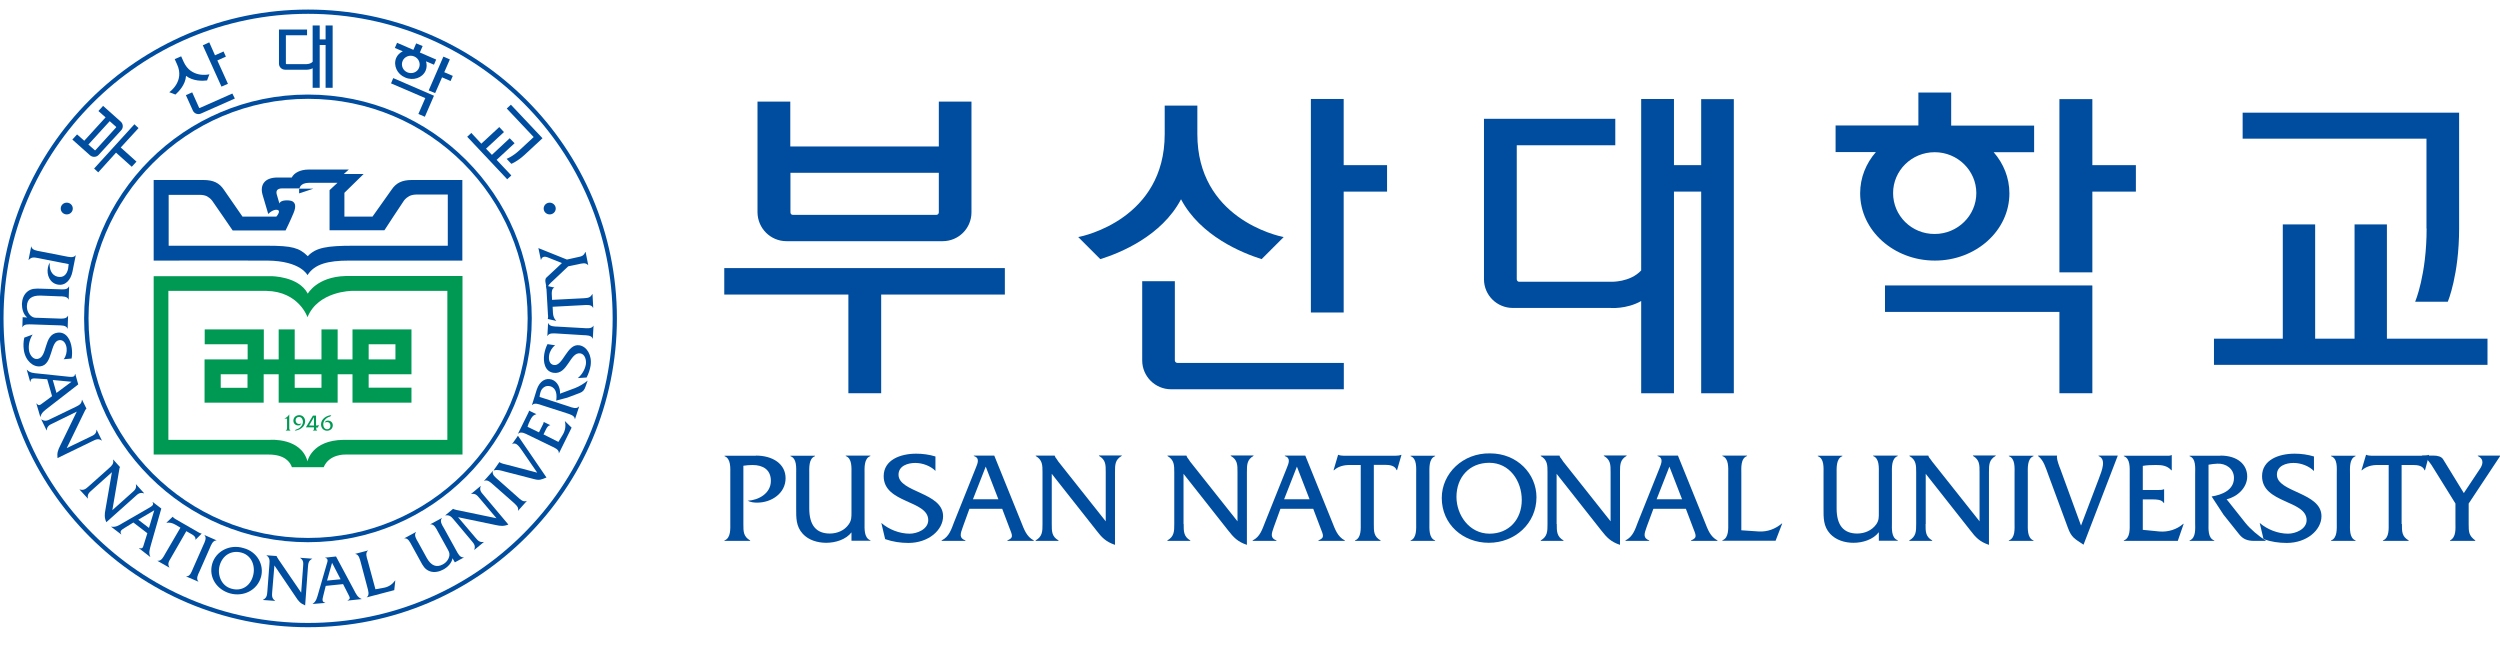 <?xml version="1.0" encoding="utf-8"?>
<!-- Generator: Adobe Illustrator 25.1.0, SVG Export Plug-In . SVG Version: 6.00 Build 0)  -->
<svg version="1.1" id="레이어_1" xmlns="http://www.w3.org/2000/svg" xmlns:xlink="http://www.w3.org/1999/xlink" x="0px"
	 y="0px" viewBox="0 0 170 44" style="enable-background:new 0 0 170 44;" xml:space="preserve">
<style type="text/css">
	.st0{fill:#004DA0;}
	.st1{fill:#009953;}
</style>
<g>
	<g>
		<g>
			<g>
				<g>
					<path class="st0" d="M4.93,18.46c-0.12,0.6-0.5,0.99-1.01,0.89c-0.53-0.1-0.77-0.66-0.66-1.17c0.02-0.12,0.06-0.22,0.13-0.32
						c-0.06,0.4,0.1,0.87,0.54,0.96c0.4,0.08,0.62-0.17,0.7-0.54c0.02-0.11,0.03-0.22,0.04-0.32l-2.08-0.41
						c-0.26-0.05-0.44-0.09-0.63,0.12l-0.02,0l0.18-0.91l0.01,0c0.04,0.25,0.38,0.29,0.59,0.33l1.74,0.34
						c0.21,0.04,0.54,0.13,0.68-0.07l0.01,0L4.93,18.46z"/>
					<path class="st0" d="M1.85,21.59c-0.27-0.21-0.36-0.6-0.36-0.92c0.01-0.31,0.12-0.63,0.36-0.83c0.28-0.24,0.6-0.22,0.93-0.21
						l1.25,0.04c0.21,0.01,0.56,0.05,0.65-0.18H4.7l-0.03,0.88H4.66c-0.08-0.23-0.43-0.22-0.64-0.22L2.77,20.1
						c-0.62-0.02-0.92,0.23-0.94,0.71c-0.01,0.26,0.09,0.53,0.3,0.69c0.14,0.11,0.26,0.11,0.43,0.11l1.41,0.05
						c0.21,0.01,0.55,0.04,0.65-0.19l0.01,0l-0.03,0.88l-0.01,0c-0.08-0.24-0.42-0.22-0.64-0.23l-1.77-0.06
						c-0.21,0-0.55-0.05-0.65,0.19H1.52l0.02-0.68L1.85,21.59z"/>
					<path class="st0" d="M4.33,24.43c0.16-0.2,0.23-0.5,0.2-0.76c-0.03-0.26-0.18-0.58-0.5-0.54c-0.64,0.08-0.42,1.67-1.28,1.78
						c-0.5,0.07-1.03-0.39-1.13-1.11c-0.04-0.28-0.03-0.57,0.03-0.84l0.57-0.21c-0.2,0.3-0.3,0.7-0.25,1.06
						c0.03,0.26,0.24,0.64,0.57,0.6c0.73-0.1,0.39-1.67,1.38-1.79c0.59-0.07,0.89,0.49,0.96,1.06c0.03,0.23,0.03,0.47-0.01,0.7
						L4.33,24.43z"/>
					<path class="st0" d="M3.84,26.72l-0.25-0.88l1.27,0.12L3.84,26.72z M3.54,26.94l-0.57,0.42c-0.28,0.21-0.32,0.26-0.49,0.07
						l-0.01,0l0.27,0.92l0.01,0c0.06-0.29,0.29-0.44,0.52-0.62l2.05-1.59l-0.2-0.71l-0.02,0c-0.01,0.23-0.22,0.2-0.4,0.19l-2.1-0.22
						c-0.29-0.03-0.56-0.03-0.77-0.26l-0.01,0l0.23,0.82l0.02,0c0.02-0.24,0.16-0.24,0.44-0.22l0.7,0.05L3.54,26.94z"/>
					<path class="st0" d="M3.61,28.78c-0.24,0.11-0.41,0.19-0.43,0.48l-0.01,0.01l-0.36-0.74l0.01-0.01
						c0.24,0.16,0.41,0.08,0.64-0.04l1.68-0.81c0.24-0.12,0.41-0.2,0.43-0.48l0.01-0.01l0.3,0.61l-0.01,0
						c-0.04,0.04-0.06,0.07-0.08,0.11l-0.05,0.1l-1.2,2.47l1.6-0.77c0.24-0.11,0.41-0.19,0.42-0.47l0.01-0.01l0.36,0.74l-0.01,0
						c-0.23-0.16-0.4-0.08-0.64,0.04l-2.37,1.15c-0.04-0.35,0.03-0.54,0.18-0.84l1.13-2.32L3.61,28.78z"/>
					<path class="st0" d="M6.26,33.32c-0.2,0.17-0.34,0.3-0.28,0.58L5.97,33.9l-0.56-0.61l0.01-0.01c0.27,0.09,0.42-0.04,0.61-0.21
						l1.39-1.24c0.19-0.17,0.33-0.3,0.27-0.57l0.01-0.01l0.46,0.51l0,0c-0.03,0.05-0.04,0.08-0.04,0.13L8.1,31.99l-0.46,2.7
						l1.32-1.18c0.2-0.17,0.34-0.3,0.28-0.57l0.01-0.01l0.55,0.61l-0.01,0.01c-0.27-0.09-0.41,0.03-0.6,0.21l-1.96,1.75
						c-0.14-0.32-0.12-0.53-0.06-0.86l0.44-2.54L6.26,33.32z"/>
					<path class="st0" d="M10.13,35.9L9.4,35.34l1.09-0.64L10.13,35.9z M10.02,36.26l-0.21,0.67c-0.1,0.33-0.1,0.4-0.35,0.34
						l-0.01,0.01l0.76,0.59l0.01-0.01c-0.13-0.27-0.03-0.53,0.04-0.8l0.71-2.48l-0.59-0.45l-0.01,0.01
						c0.13,0.19-0.06,0.29-0.21,0.38l-1.82,1.05c-0.25,0.15-0.47,0.3-0.77,0.24l-0.01,0.01l0.68,0.52l0.01-0.01
						c-0.12-0.2-0.01-0.29,0.22-0.43l0.6-0.37L10.02,36.26z"/>
					<path class="st0" d="M11.61,37.96c-0.14,0.23-0.23,0.39-0.09,0.63l0,0.01l-0.81-0.46l0.01-0.01c0.25,0.04,0.4-0.27,0.5-0.45
						l1.05-1.8l-0.36-0.21c-0.18-0.1-0.38-0.16-0.58-0.12l-0.01-0.01l0.42-0.4l0.01,0.01c0.04,0.05,0.09,0.08,0.14,0.12l0.1,0.06
						l1.51,0.87c0.07,0.04,0.13,0.07,0.2,0.08l0.01,0.01l-0.41,0.41l-0.01-0.01c0.03-0.17-0.12-0.29-0.25-0.36l-0.37-0.21
						L11.61,37.96z"/>
					<path class="st0" d="M13.83,37.06c0.09-0.2,0.25-0.49,0.07-0.67l0-0.01l0.82,0.36l0,0.01c-0.25-0.01-0.37,0.32-0.45,0.51
						l-0.71,1.61c-0.09,0.19-0.25,0.49-0.07,0.67l-0.01,0.01l-0.82-0.35l0.01-0.01c0.25,0.02,0.36-0.31,0.44-0.5L13.83,37.06z"/>
					<path class="st0" d="M16.43,37.58c0.71,0.2,0.96,0.95,0.77,1.6c-0.19,0.67-0.77,1.05-1.46,0.85c-0.71-0.19-0.98-0.97-0.8-1.59
						C15.14,37.76,15.73,37.39,16.43,37.58z M16.56,37.27c-0.94-0.29-1.89,0.22-2.13,1.07c-0.26,0.92,0.32,1.76,1.21,2.01
						c0.9,0.25,1.85-0.2,2.11-1.12C17.97,38.43,17.51,37.52,16.56,37.27z"/>
					<path class="st0" d="M18.51,40.24c-0.02,0.26-0.04,0.45,0.2,0.61l0,0.01l-0.83-0.06v-0.01c0.26-0.13,0.28-0.31,0.3-0.57
						l0.14-1.85c0.02-0.26,0.03-0.45-0.2-0.6v-0.01l0.69,0.05l0,0c0.01,0.06,0.03,0.08,0.06,0.12l0.06,0.1l1.55,2.27l0.13-1.76
						c0.02-0.26,0.04-0.44-0.2-0.6l0-0.01l0.82,0.06l0,0.01c-0.25,0.12-0.27,0.31-0.29,0.57l-0.19,2.6
						c-0.33-0.14-0.46-0.3-0.64-0.58l-1.45-2.14L18.51,40.24z"/>
					<path class="st0" d="M23.16,39.39l-0.92,0.09l0.34-1.21L23.16,39.39z M23.33,39.72l0.32,0.63c0.16,0.31,0.2,0.36-0.02,0.48
						l0,0.01l0.96-0.1l0-0.01c-0.28-0.11-0.39-0.36-0.52-0.61l-1.22-2.28l-0.74,0.08v0.01c0.23,0.05,0.17,0.25,0.11,0.42l-0.58,2.01
						c-0.08,0.27-0.13,0.54-0.38,0.7l0,0.01L22.12,41l0-0.01c-0.23-0.06-0.21-0.2-0.14-0.47l0.17-0.68L23.33,39.72z"/>
					<path class="st0" d="M26.14,39.96c0.32-0.07,0.55-0.24,0.73-0.49l0.01,0l-0.07,0.66l-1.87,0.49l0-0.01
						c0.21-0.14,0.09-0.47,0.04-0.67l-0.45-1.7c-0.06-0.21-0.12-0.54-0.37-0.57l0-0.01l0.87-0.23l0,0.01
						c-0.21,0.15-0.09,0.47-0.03,0.67l0.53,1.96L26.14,39.96z"/>
					<path class="st0" d="M30.77,37.96c-0.05,0.33-0.34,0.62-0.63,0.77c-0.27,0.15-0.61,0.22-0.9,0.12
						c-0.35-0.12-0.49-0.39-0.65-0.69l-0.6-1.09c-0.1-0.18-0.24-0.5-0.49-0.46l0-0.01l0.78-0.42l0.01,0.01
						c-0.16,0.19,0.02,0.48,0.13,0.66l0.6,1.09c0.3,0.54,0.67,0.67,1.09,0.44c0.23-0.12,0.41-0.34,0.45-0.61
						c0.02-0.17-0.04-0.27-0.12-0.42l-0.68-1.23c-0.1-0.18-0.24-0.5-0.49-0.46l-0.01-0.01l0.78-0.42l0.01,0.01
						c-0.17,0.19,0.02,0.48,0.13,0.66l0.85,1.54c0.1,0.18,0.24,0.49,0.5,0.46l0.01,0.01l-0.61,0.33L30.77,37.96z"/>
					<path class="st0" d="M32.32,36.55c0.17,0.2,0.29,0.35,0.57,0.3l0.01,0.01l-0.64,0.53l-0.01-0.01c0.1-0.27-0.02-0.41-0.19-0.61
						l-1.2-1.43c-0.17-0.2-0.29-0.34-0.57-0.29l-0.01-0.01l0.53-0.44l0,0c0.05,0.03,0.08,0.04,0.13,0.05l0.11,0.03l2.71,0.56
						l-1.14-1.35c-0.17-0.2-0.28-0.35-0.57-0.3l-0.01-0.01l0.64-0.53l0.01,0.01c-0.1,0.26,0.02,0.41,0.19,0.6l1.69,2.01
						c-0.33,0.13-0.54,0.1-0.87,0.03l-2.55-0.53L32.32,36.55z"/>
					<path class="st0" d="M33.55,32.97c-0.16-0.14-0.4-0.39-0.62-0.27l-0.01-0.01l0.59-0.66l0.01,0.01
						c-0.09,0.23,0.19,0.44,0.35,0.58l1.32,1.17c0.16,0.14,0.39,0.39,0.62,0.27l0.01,0.01l-0.59,0.66l-0.01-0.01
						c0.09-0.23-0.19-0.44-0.34-0.58L33.55,32.97z"/>
					<path class="st0" d="M35.52,30.67c-0.2-0.29-0.43-0.64-0.69-0.47l-0.01,0l0.4-0.57l1.94,2.84c-0.36,0.14-0.46,0.21-0.84,0.11
						l-1.98-0.51c-0.25-0.07-0.51-0.16-0.76-0.08l-0.01-0.01l0.39-0.56L34,31.45c0.09,0.06,0.33,0.12,0.43,0.14l2.1,0.55
						L35.52,30.67z"/>
					<path class="st0" d="M37.97,30.05l0.31-0.51c0.16-0.27,0.21-0.6,0.13-0.9l0-0.01l0.46,0.45l-0.86,1.74L38,30.82
						c0.03-0.25-0.3-0.38-0.49-0.47l-1.59-0.77c-0.19-0.09-0.49-0.27-0.68-0.09l-0.01-0.01l0.66-1.34c0.03-0.07,0.08-0.14,0.08-0.21
						l0-0.01l0.5,0.24l-0.01,0.01c-0.22,0.06-0.32,0.22-0.41,0.41c-0.07,0.15-0.14,0.29-0.18,0.44l0.78,0.38l0.25-0.5
						c0.03-0.07,0.07-0.13,0.07-0.2l0-0.01l0.45,0.22l-0.01,0.01c-0.15,0.01-0.24,0.19-0.3,0.31l-0.15,0.31L37.97,30.05z"/>
					<path class="st0" d="M36.5,26.49c0.2-0.59,0.61-0.81,1.02-0.68c0.39,0.13,0.59,0.57,0.56,0.96l1.02-0.38
						c0.29-0.11,0.62-0.31,0.86-0.51l-0.14,0.4c-0.08,0.24-0.18,0.36-0.39,0.44l-0.85,0.32l-0.76,0.2c0.06-0.37,0.03-0.84-0.39-0.97
						c-0.32-0.1-0.6,0.11-0.68,0.41c-0.03,0.1-0.05,0.2-0.06,0.31l2,0.65c0.2,0.07,0.52,0.2,0.68,0l0.01,0.01l-0.28,0.85l-0.01,0
						c-0.01-0.25-0.35-0.33-0.55-0.4l-1.68-0.54c-0.21-0.07-0.52-0.2-0.68-0.01l-0.01,0L36.5,26.49z"/>
					<path class="st0" d="M37.75,23.48c-0.21,0.15-0.37,0.42-0.41,0.68c-0.04,0.26,0,0.61,0.32,0.66c0.63,0.11,0.89-1.48,1.74-1.34
						c0.5,0.08,0.87,0.67,0.76,1.39c-0.05,0.28-0.14,0.55-0.27,0.8l-0.6,0.04c0.28-0.23,0.49-0.58,0.55-0.94
						c0.04-0.26-0.05-0.68-0.37-0.74c-0.72-0.12-0.86,1.48-1.84,1.32c-0.58-0.09-0.71-0.72-0.62-1.28c0.04-0.23,0.11-0.46,0.22-0.67
						L37.75,23.48z"/>
					<path class="st0" d="M37.89,22.68c-0.22-0.01-0.56-0.06-0.66,0.17h-0.01l0.05-0.88h0.01c0.08,0.24,0.43,0.23,0.64,0.24
						l1.77,0.1c0.21,0.01,0.55,0.06,0.66-0.16h0.01l-0.05,0.88l-0.01,0c-0.07-0.24-0.42-0.23-0.63-0.24L37.89,22.68z"/>
					<path class="st0" d="M39.69,20.28c0.27-0.02,0.45-0.02,0.58-0.28l0.02,0l0.05,0.92l-0.02,0c-0.1-0.23-0.44-0.18-0.65-0.17
						l-2.09,0.11l0.02,0.41c0.01,0.2,0.07,0.4,0.22,0.54l0,0.01l-0.57-0.13l0-0.01c0.02-0.05,0.02-0.12,0.02-0.18l-0.01-0.12
						l-0.1-1.73c0-0.08-0.01-0.15-0.04-0.21l0-0.01l0.57,0.12v0.01c-0.16,0.07-0.17,0.26-0.17,0.41l0.02,0.42L39.69,20.28z"/>
					<path class="st0" d="M39.27,17.49c0.28-0.06,0.41-0.08,0.53-0.35l0.02-0.01L40,18.03l-0.01,0c-0.16-0.2-0.45-0.11-0.67-0.06
						l-0.68,0.14l-1.07,1.01c-0.18,0.16-0.31,0.29-0.39,0.53l-0.08-0.41c-0.03-0.15-0.03-0.29,0.06-0.37l1.05-0.98l-0.97-0.39
						c-0.13-0.05-0.37-0.11-0.45,0.17l-0.01,0l-0.17-0.8l1.94,0.78L39.27,17.49z"/>
					<path class="st0" d="M4.95,14.18c0,0.22-0.18,0.4-0.41,0.4c-0.23,0-0.41-0.18-0.41-0.4c0-0.22,0.18-0.4,0.41-0.4
						C4.77,13.78,4.95,13.96,4.95,14.18z"/>
					<path class="st0" d="M37.79,14.18c0,0.22-0.18,0.4-0.41,0.4c-0.23,0-0.41-0.18-0.41-0.4c0-0.22,0.18-0.4,0.41-0.4
						C37.6,13.78,37.79,13.96,37.79,14.18z"/>
				</g>
			</g>
			<g>
				<path class="st0" d="M22.14,2.68h-0.4V1.73h-0.48V4.2c-0.16,0.17-0.44,0.16-0.44,0.16h-1.34c-0.02,0-0.04-0.02-0.04-0.04V2.4
					h1.44V2.01h-1.91l0,2.32c0,0.23,0.19,0.41,0.42,0.41h1.42c0,0,0.24,0.02,0.45-0.1v1.33h0.48V3.06h0.4v2.91h0.48V1.73h-0.48V2.68
					z"/>
			</g>
			<polygon class="st0" points="6.68,11.72 7.89,10.38 8.96,11.34 9.28,10.99 8.21,10.03 9.42,8.71 9.14,8.45 6.4,11.46 			"/>
			<path class="st0" d="M6.12,10.56c0.17,0.15,0.44,0.14,0.59-0.03l1.53-1.67c0.16-0.17,0.14-0.44-0.03-0.59L7.01,7.2L6.69,7.55
				l0.49,0.43L5.73,9.57L5.24,9.14L4.92,9.49L6.12,10.56z M7.46,8.24l0.43,0.38c0.01,0.01,0.02,0.04,0,0.05l-1.4,1.54
				c-0.01,0.01-0.04,0.02-0.05,0L6.01,9.83L7.46,8.24z"/>
			<polygon class="st0" points="14.23,2.88 13.79,3.08 15.06,5.89 15.5,5.7 14.78,4.11 15.36,3.85 15.2,3.5 14.62,3.76 			"/>
			<path class="st0" d="M13.54,7.33l-0.47-1.05l-0.43,0.19l0.47,1.04c0.09,0.21,0.34,0.31,0.56,0.21l2.3-1.02L15.8,6.36l-2.21,0.98
				C13.56,7.35,13.54,7.34,13.54,7.33z"/>
			<g>
				<path class="st0" d="M12.49,4.21l-0.17-0.38l-0.44,0.19l0.17,0.38c0.5,1.11-0.47,1.82-0.54,1.87l0.42,0.16
					c0.22-0.2,0.68-0.66,0.72-1.27c0.48,0.37,1.13,0.35,1.43,0.31l0.16-0.42C14.15,5.08,12.99,5.31,12.49,4.21z"/>
			</g>
			<g>
				<polygon class="st0" points="34.99,9.74 34.66,9.4 33.45,10.53 33.05,10.11 34.27,8.98 33.95,8.64 32.73,9.77 32.05,9.04 
					31.77,9.3 34.49,12.19 34.77,11.93 33.77,10.87 				"/>
				<path class="st0" d="M35.34,10.2c-0.49,0.46-0.89,0.6-0.89,0.6l0.32,0.34c0,0,0.4-0.15,0.89-0.6l1.23-1.14l0,0h0l-2.15-2.28
					l-0.28,0.26l1.83,1.94L35.34,10.2z"/>
			</g>
			<g>
				<polygon class="st0" points="30.64,5.51 30.79,5.16 30.21,4.91 30.59,4.04 30.15,3.85 29.15,6.15 29.59,6.33 30.06,5.26 				"/>
				<polygon class="st0" points="29.51,6.51 26.74,5.31 26.59,5.67 28.92,6.67 28.45,7.75 28.89,7.94 29.51,6.51 29.51,6.51 				"/>
				<path class="st0" d="M29.66,4.05l-1.11-0.48l0.19-0.44L28.3,2.95l-0.19,0.44l-1.11-0.48l-0.15,0.35l0.54,0.23
					c-0.2,0.09-0.36,0.25-0.45,0.45C26.73,4.45,27,5.04,27.55,5.27c0.55,0.24,1.17,0.03,1.39-0.46c0.09-0.21,0.09-0.43,0.03-0.64
					l0.54,0.23L29.66,4.05z M27.7,4.92c-0.31-0.13-0.45-0.48-0.32-0.78c0.13-0.3,0.49-0.43,0.79-0.3c0.31,0.13,0.45,0.48,0.32,0.78
					C28.37,4.92,28.01,5.05,27.7,4.92z"/>
			</g>
			<g>
				<path class="st0" d="M41.95,21.65c0,11.6-9.4,21-21,21c-11.6,0-21-9.4-21-21c0-11.6,9.4-21,21-21
					C32.54,0.65,41.95,10.05,41.95,21.65z M20.95,0.94c-11.44,0-20.71,9.27-20.71,20.71c0,11.44,9.27,20.71,20.71,20.71
					c11.44,0,20.71-9.27,20.71-20.71C41.66,10.21,32.39,0.94,20.95,0.94z"/>
				<path class="st0" d="M36.16,21.65c0,8.4-6.81,15.22-15.22,15.22c-8.41,0-15.22-6.81-15.22-15.22c0-8.4,6.81-15.22,15.22-15.22
					C29.35,6.43,36.16,13.25,36.16,21.65z M20.95,6.72c-8.25,0-14.93,6.69-14.93,14.93c0,8.25,6.69,14.93,14.93,14.93
					c8.24,0,14.93-6.68,14.93-14.93C35.88,13.41,29.19,6.72,20.95,6.72z"/>
			</g>
		</g>
		<g>
			<path class="st1" d="M30.43,29.91l-7.06,0c-2.18,0.02-2.46,1.46-2.46,1.46c-0.45-1.63-2.55-1.46-2.55-1.46h-6.91V19.78h6.66
				c2.22,0.04,2.8,1.79,2.8,1.79c0.72-1.78,3.01-1.79,3.01-1.79l6.5,0V29.91z M23.48,18.77c-1.94,0.06-2.55,1.2-2.55,1.2
				c-0.62-1.19-2.48-1.19-2.48-1.19h-8v12.13h7.83c1.07,0,1.45,0.5,1.57,0.86h2.16c0.38-0.91,1.47-0.86,1.47-0.86h7.97V18.77H23.48z
				"/>
			<path class="st1" d="M16.83,24.44h-2.92v2.94v0h4.02v-0.01h0v-1.92h1.02v1.93h4.01v-1.93h1.01v1.93h4.01v-1.02h-2.91v-0.91h2.91
				V22.4h-4.01v2.04h-1.01V22.4h-1.1v2.04h-1.82V22.4h-1.09v2.04h-1.01V22.4h-4.02v1.01h2.92V24.44z M16.83,26.37h-1.82v-0.92h1.82
				V26.37z M21.86,26.37h-1.82v-0.92h1.82V26.37z M25.07,23.41h1.82v1.03h-1.82V23.41z"/>
			<g>
				<polygon class="st0" points="20.34,13.15 21.31,12.83 20.34,12.83 				"/>
				<path class="st0" d="M18.24,14.55c0.36-0.37,0.73-0.33,0.73-0.17c0,0.16-0.18,0.35-0.18,0.35h-2.3l-1.26-1.82l0,0
					c-0.31-0.47-0.72-0.67-1.39-0.67c-0.67,0-1.94,0-3.39,0v5.48c2.06,0,7.14-0.01,7.73,0c2.28,0.02,2.73,0.99,2.73,0.99
					c0.48-0.76,1.4-0.99,2.82-0.99c0.7,0,5.68,0,7.71,0l0-5.48c-1.5,0-2.77,0-3.44,0c-0.66,0-1.07,0.2-1.38,0.67h0l-1.29,1.82
					c0,0-1.03,0-1.91,0v-1.62l1.31-1.28l-1.35,0l0.34-0.3h-2.74c-0.55,0-0.98,0.22-1.14,0.54h-0.96c-0.89,0-1.21,0.5-1.03,1.16
					L18.24,14.55z M30.43,16.71c-3.64,0-3.78,0-6.44,0c-1.72,0-2.52,0.12-3.06,0.71c-0.59-0.57-1.05-0.71-2.76-0.71
					c-1.45,0-5.49,0-6.7,0v-3.46h2.11c0.21,0,0.38,0.04,0.5,0.1c0.08,0.05,0.24,0.15,0.35,0.3c0.14,0.19,1.39,2.02,1.39,2.02h3.6
					c0,0,0.34-0.69,0.54-1.18c0.21-0.49,0.14-0.83-0.31-0.86c-0.38-0.03-0.61,0.06-0.65,0.21l-0.16-0.55
					c-0.1-0.28-0.03-0.48,0.36-0.48h1.17c0,0.01,0.02-0.38,0.66-0.38h1.92l-0.54,0.5v2.73h3.73c0,0,1.19-1.83,1.33-2.02
					c0.11-0.15,0.26-0.25,0.35-0.3c0.11-0.06,0.29-0.11,0.49-0.11l2.14,0V16.71z"/>
			</g>
			<path class="st1" d="M19.33,28.46c0.14-0.05,0.26-0.15,0.33-0.27h0.01v0.87c0,0.09-0.01,0.16,0.08,0.21v0.01h-0.32v-0.01
				c0.1-0.05,0.09-0.12,0.09-0.21v-0.59L19.33,28.46L19.33,28.46z"/>
			<path class="st1" d="M20.12,29.21c0.25-0.05,0.48-0.28,0.48-0.53c0-0.15-0.09-0.33-0.27-0.33c-0.13,0-0.23,0.1-0.23,0.23
				c0,0.14,0.09,0.25,0.24,0.25c0.06,0,0.11-0.02,0.16-0.05l-0.1,0.13c-0.04,0.01-0.08,0.02-0.13,0.02c-0.18,0-0.32-0.14-0.32-0.32
				c0-0.23,0.18-0.38,0.4-0.38c0.24,0,0.4,0.19,0.4,0.42c0,0.17-0.09,0.35-0.23,0.45c-0.14,0.11-0.3,0.17-0.48,0.19L20.12,29.21z"/>
			<path class="st1" d="M21.35,28.94c-0.14,0-0.25-0.01-0.33-0.01l0.33-0.56V28.94z M21.35,29.07v0.04c0,0.08,0.01,0.13-0.08,0.16
				v0.01h0.3v-0.01c-0.07-0.03-0.07-0.11-0.07-0.17v-0.03h0.12l0.07-0.19c-0.05,0.05-0.13,0.06-0.2,0.06v-0.68h-0.21l-0.48,0.8
				H21.35z"/>
			<path class="st1" d="M22.45,28.33c-0.1,0.01-0.23,0.09-0.3,0.16c-0.11,0.1-0.17,0.23-0.17,0.37c0,0.16,0.09,0.33,0.27,0.33
				c0.14,0,0.22-0.1,0.22-0.23c0-0.15-0.08-0.26-0.24-0.26c-0.06,0-0.12,0.02-0.17,0.05l0.1-0.12c0.04-0.02,0.09-0.03,0.14-0.03
				c0.19,0,0.33,0.13,0.33,0.32c0,0.22-0.17,0.37-0.39,0.37c-0.24,0-0.41-0.19-0.41-0.43c0-0.37,0.37-0.61,0.7-0.63L22.45,28.33z"/>
		</g>
	</g>
	<g>
		<g>
			<path class="st0" d="M51.4,30.98c1.14,0,2.02,0.56,2.02,1.54c0,1.01-0.94,1.66-1.94,1.66c-0.22,0-0.44-0.03-0.64-0.13
				c0.76-0.04,1.58-0.51,1.58-1.35c0-0.77-0.55-1.08-1.25-1.08c-0.21,0-0.41,0.02-0.62,0.05v3.97c0,0.49-0.01,0.84,0.46,1.11v0.03
				h-1.75v-0.03c0.45-0.16,0.4-0.81,0.4-1.2v-3.32c0-0.4,0.05-1.04-0.39-1.21v-0.03H51.4z"/>
			<path class="st0" d="M57.91,36.19c-0.39,0.51-1.11,0.72-1.73,0.72c-0.58,0-1.2-0.18-1.59-0.61c-0.47-0.51-0.45-1.1-0.45-1.73
				v-2.35c0-0.4,0.06-1.04-0.39-1.2v-0.03h1.67v0.03c-0.44,0.16-0.39,0.81-0.39,1.2v2.35c0,1.17,0.49,1.71,1.4,1.71
				c0.49,0,0.99-0.2,1.28-0.62c0.19-0.27,0.19-0.48,0.19-0.8v-2.65c0-0.4,0.05-1.04-0.39-1.2v-0.03h1.67l0.01,0.03
				c-0.45,0.16-0.4,0.81-0.4,1.21v3.32c0,0.39-0.05,1.04,0.4,1.2v0.03h-1.29V36.19z"/>
			<path class="st0" d="M63.62,32.03c-0.34-0.35-0.89-0.55-1.38-0.55c-0.5,0-1.14,0.19-1.14,0.8c0,1.21,3.03,1.19,3.03,2.82
				c0,0.94-0.98,1.82-2.36,1.82c-0.53,0-1.07-0.08-1.58-0.26l-0.26-1.1c0.52,0.45,1.24,0.73,1.93,0.73c0.5,0,1.26-0.3,1.26-0.92
				c0-1.37-3.03-1.13-3.03-2.99c0-1.11,1.14-1.53,2.21-1.53c0.44,0,0.89,0.06,1.31,0.19V32.03z"/>
			<path class="st0" d="M67.89,33.95h-1.73l0.87-2.22L67.89,33.95z M68.15,34.6l0.47,1.24c0.24,0.61,0.31,0.72-0.12,0.91v0.03h1.8
				v-0.03c-0.5-0.26-0.66-0.75-0.86-1.25l-1.83-4.52h-1.39v0.03c0.43,0.13,0.26,0.5,0.13,0.82l-1.47,3.67
				c-0.19,0.5-0.34,1-0.85,1.25v0.03h1.62v-0.03c-0.43-0.16-0.36-0.42-0.18-0.91l0.45-1.24H68.15z"/>
			<path class="st0" d="M71.52,35.63c0,0.5-0.01,0.85,0.46,1.12v0.03h-1.56v-0.03c0.47-0.27,0.47-0.62,0.47-1.12v-3.51
				c0-0.49,0-0.84-0.46-1.11v-0.03h1.29v0.01c0.04,0.11,0.07,0.15,0.13,0.22l0.12,0.18l3.22,4.06v-3.34c0-0.49,0.01-0.84-0.46-1.11
				v-0.03h1.55v0.03c-0.46,0.26-0.46,0.61-0.46,1.11v4.94c-0.62-0.21-0.9-0.5-1.28-1l-3.02-3.83V35.63z"/>
			<path class="st0" d="M80.49,35.63c0,0.5-0.01,0.85,0.45,1.12v0.03h-1.56v-0.03c0.47-0.27,0.47-0.62,0.47-1.12v-3.51
				c0-0.49,0-0.84-0.46-1.11v-0.03h1.29v0.01c0.04,0.11,0.07,0.15,0.13,0.22l0.12,0.18l3.22,4.06v-3.34c0-0.49,0.01-0.84-0.46-1.11
				v-0.03h1.55v0.03c-0.45,0.26-0.45,0.61-0.45,1.11v4.94c-0.63-0.21-0.9-0.5-1.29-1l-3.02-3.83V35.63z"/>
			<path class="st0" d="M89.05,33.95h-1.73l0.87-2.22L89.05,33.95z M89.3,34.6l0.47,1.24c0.24,0.61,0.31,0.72-0.12,0.91v0.03h1.8
				v-0.03c-0.5-0.26-0.66-0.75-0.86-1.25l-1.83-4.52h-1.39v0.03c0.42,0.13,0.26,0.5,0.13,0.82l-1.47,3.67c-0.2,0.5-0.34,1-0.85,1.25
				v0.03h1.62v-0.03c-0.42-0.16-0.36-0.42-0.18-0.91l0.45-1.24H89.3z"/>
			<path class="st0" d="M93.42,35.63c0,0.51-0.01,0.85,0.46,1.12v0.03h-1.74v-0.03c0.44-0.17,0.39-0.81,0.39-1.2v-3.93h-0.77
				c-0.38,0-0.78,0.1-1.05,0.36h-0.03l0.31-1.05h0.03c0.1,0.05,0.22,0.05,0.34,0.06h0.22h3.29c0.15,0,0.29-0.01,0.4-0.06h0.03
				L95,31.97h-0.03c-0.11-0.31-0.47-0.36-0.76-0.36h-0.79V35.63z"/>
			<path class="st0" d="M96.3,32.23c0-0.41,0.06-1.05-0.38-1.21v-0.03h1.67v0.03c-0.44,0.16-0.39,0.82-0.39,1.21v3.32
				c0,0.39-0.05,1.04,0.39,1.2v0.03h-1.67v-0.03c0.43-0.16,0.38-0.81,0.38-1.2V32.23z"/>
			<path class="st0" d="M101.27,31.47c1.39,0,2.21,1.24,2.21,2.53c0,1.31-0.86,2.29-2.19,2.29c-1.38,0-2.25-1.27-2.25-2.5
				C99.04,32.46,99.91,31.47,101.27,31.47z M101.33,30.83c-1.85-0.04-3.29,1.36-3.29,3.03c0,1.81,1.46,3.05,3.2,3.05
				c1.76,0,3.24-1.3,3.24-3.1C104.48,32.23,103.18,30.83,101.33,30.83z"/>
			<path class="st0" d="M105.86,35.63c0,0.5-0.01,0.85,0.46,1.12v0.03h-1.55v-0.03c0.46-0.27,0.46-0.62,0.46-1.12v-3.51
				c0-0.49,0-0.84-0.46-1.11v-0.03h1.28v0.01c0.03,0.11,0.07,0.15,0.13,0.22l0.12,0.18l3.22,4.06v-3.34c0-0.49,0.01-0.84-0.46-1.11
				v-0.03h1.55v0.03c-0.45,0.26-0.45,0.61-0.45,1.11v4.94c-0.63-0.21-0.9-0.5-1.29-1l-3.02-3.83V35.63z"/>
			<path class="st0" d="M114.38,33.95h-1.73l0.87-2.22L114.38,33.95z M114.64,34.6l0.47,1.24c0.24,0.61,0.31,0.72-0.12,0.91v0.03
				h1.8v-0.03c-0.5-0.26-0.66-0.75-0.86-1.25l-1.83-4.52h-1.39v0.03c0.43,0.13,0.26,0.5,0.14,0.82l-1.47,3.67
				c-0.19,0.5-0.34,1-0.85,1.25v0.03h1.62v-0.03c-0.42-0.16-0.36-0.42-0.18-0.91l0.46-1.24H114.64z"/>
			<path class="st0" d="M119.6,36.14c0.6,0.03,1.12-0.17,1.56-0.54h0.03l-0.45,1.17h-3.62v-0.03c0.45-0.16,0.4-0.81,0.4-1.2v-3.32
				c0-0.41,0.05-1.05-0.4-1.21v-0.03h1.68v0.03c-0.45,0.16-0.39,0.82-0.39,1.21v3.84L119.6,36.14z"/>
			<path class="st0" d="M127.76,36.19c-0.39,0.51-1.11,0.72-1.72,0.72c-0.59,0-1.19-0.18-1.59-0.61c-0.47-0.51-0.45-1.1-0.45-1.73
				v-2.35c0-0.4,0.06-1.04-0.39-1.2v-0.03h1.67v0.03c-0.43,0.16-0.39,0.81-0.39,1.2v2.35c0,1.17,0.49,1.71,1.4,1.71
				c0.49,0,0.99-0.2,1.29-0.62c0.19-0.27,0.18-0.48,0.18-0.8v-2.65c0-0.4,0.05-1.04-0.39-1.2v-0.03h1.67l0.01,0.03
				c-0.45,0.16-0.4,0.81-0.4,1.21v3.32c0,0.39-0.06,1.04,0.4,1.2v0.03h-1.29V36.19z"/>
			<path class="st0" d="M130.94,35.63c0,0.5-0.02,0.85,0.45,1.12v0.03h-1.56v-0.03c0.47-0.27,0.47-0.62,0.47-1.12v-3.51
				c0-0.49,0-0.84-0.46-1.11v-0.03h1.29v0.01c0.03,0.11,0.07,0.15,0.13,0.22l0.13,0.18l3.22,4.06v-3.34c0-0.49,0.01-0.84-0.45-1.11
				v-0.03h1.55v0.03c-0.46,0.26-0.46,0.61-0.46,1.11v4.94c-0.63-0.21-0.9-0.5-1.28-1l-3.02-3.83V35.63z"/>
			<path class="st0" d="M136.99,32.23c0-0.41,0.06-1.05-0.39-1.21v-0.03h1.68v0.03c-0.44,0.16-0.39,0.82-0.39,1.21v3.32
				c0,0.39-0.05,1.04,0.39,1.2v0.03h-1.68v-0.03c0.45-0.16,0.39-0.81,0.39-1.2V32.23z"/>
			<path class="st0" d="M142.71,32.58c0.24-0.63,0.53-1.35-0.01-1.57v-0.03h1.31l-2.33,6.06c-0.61-0.41-0.82-0.48-1.07-1.17
				l-1.33-3.6c-0.17-0.45-0.3-0.96-0.69-1.26v-0.03h1.29l-0.01,0.11c0,0.19,0.16,0.63,0.24,0.82l1.4,3.83L142.71,32.58z"/>
			<path class="st0" d="M145.72,36.03l1.12,0.11c0.58,0.05,1.18-0.13,1.62-0.52h0.03l-0.4,1.16h-3.67v-0.03
				c0.45-0.16,0.4-0.81,0.4-1.2v-3.32c0-0.41,0.05-1.05-0.4-1.21v-0.03h2.82c0.15,0,0.3,0.02,0.41-0.04h0.03v1.03h-0.03
				c-0.28-0.32-0.64-0.36-1.04-0.36c-0.31,0-0.62,0.01-0.9,0.06v1.64h1.04c0.14,0,0.28,0,0.39-0.05h0.02v0.94h-0.02
				c-0.14-0.25-0.51-0.25-0.78-0.25h-0.65V36.03z"/>
			<path class="st0" d="M150.99,30.98c1.18,0,1.82,0.62,1.82,1.42c0,0.77-0.68,1.39-1.4,1.55l1.27,1.6
				c0.37,0.46,0.92,0.91,1.42,1.23h-0.81c-0.47,0-0.76-0.12-1.02-0.44L151.2,35l-0.81-1.24c0.7-0.11,1.52-0.43,1.52-1.26
				c0-0.63-0.55-1-1.13-0.97c-0.21,0.01-0.4,0.03-0.6,0.07v3.95c0,0.4-0.06,1.04,0.39,1.2v0.03h-1.68v-0.03
				c0.45-0.16,0.38-0.81,0.38-1.2v-3.32c0-0.41,0.07-1.05-0.38-1.21v-0.03H150.99z"/>
			<path class="st0" d="M157.35,32.03c-0.35-0.35-0.89-0.55-1.39-0.55c-0.5,0-1.13,0.19-1.13,0.8c0,1.21,3.03,1.19,3.03,2.82
				c0,0.94-0.99,1.82-2.36,1.82c-0.54,0-1.08-0.08-1.58-0.26l-0.26-1.1c0.52,0.45,1.24,0.73,1.93,0.73c0.5,0,1.26-0.3,1.26-0.92
				c0-1.37-3.03-1.13-3.03-2.99c0-1.11,1.14-1.53,2.21-1.53c0.45,0,0.89,0.06,1.32,0.19V32.03z"/>
			<path class="st0" d="M158.9,32.23c0-0.41,0.07-1.05-0.39-1.21v-0.03h1.67v0.03c-0.44,0.16-0.38,0.82-0.38,1.21v3.32
				c0,0.39-0.06,1.04,0.38,1.2v0.03h-1.67v-0.03c0.44-0.16,0.39-0.81,0.39-1.2V32.23z"/>
			<path class="st0" d="M163.33,35.63c0,0.51-0.01,0.85,0.46,1.12v0.03h-1.75v-0.03c0.44-0.17,0.39-0.81,0.39-1.2v-3.93h-0.77
				c-0.38,0-0.77,0.1-1.05,0.36h-0.03l0.31-1.05h0.03c0.1,0.05,0.22,0.05,0.33,0.06h0.22h3.28c0.15,0,0.29-0.01,0.41-0.06h0.02
				l-0.28,1.05h-0.03c-0.11-0.31-0.47-0.36-0.76-0.36h-0.8V35.63z"/>
			<path class="st0" d="M167.87,35.63c0,0.53,0,0.79,0.45,1.12v0.03h-1.72v-0.03c0.43-0.22,0.37-0.79,0.37-1.2v-1.31l-1.46-2.35
				c-0.24-0.39-0.41-0.68-0.84-0.91h0.8c0.28,0,0.54,0.06,0.66,0.25l1.41,2.3l1.09-1.64c0.15-0.22,0.36-0.64-0.14-0.88v-0.03h1.54
				l-2.16,3.26V35.63z"/>
		</g>
	</g>
	<g>
		<g>
			<g>
				<path class="st0" d="M115.68,11.23h-1.85v-4.5h-2.23v11.66c-0.76,0.82-2.05,0.77-2.05,0.77h-6.25c-0.09,0-0.16-0.08-0.16-0.17
					l0-9.11h6.7v-1.8l-8.93,0l0,10.91c0,1.08,0.88,1.95,1.96,1.95h6.63c0,0,1.09,0.1,2.1-0.47v6.27h2.23V13.03h1.85v13.71h2.22v-20
					h-2.22V11.23z"/>
			</g>
		</g>
		<g>
			<polygon class="st0" points="49.25,20.03 57.69,20.03 57.69,26.74 59.92,26.74 59.92,20.03 68.33,20.03 68.33,18.23 49.25,18.23 
							"/>
			<path class="st0" d="M53.48,16.4H64.1c1.09,0,1.96-0.88,1.96-1.96l0-7.53h-2.22l0,3.05h-10.1V6.91h-2.23l0,7.53
				C51.52,15.52,52.39,16.4,53.48,16.4z M63.84,11.75l0,2.69c0,0.09-0.07,0.17-0.16,0.17h-9.77c-0.09,0-0.16-0.07-0.16-0.17l0-2.69
				H63.84z"/>
		</g>
		<g>
			<polygon class="st0" points="91.37,6.73 89.14,6.73 89.14,21.25 91.37,21.25 91.37,13.03 94.32,13.03 94.32,11.23 91.37,11.23 
							"/>
			<path class="st0" d="M79.89,24.51l0-5.39h-2.22l0,5.39c0,1.08,0.88,1.96,1.96,1.96h11.75v-1.79H80.06
				C79.96,24.67,79.89,24.6,79.89,24.51z"/>
			<g>
				<path class="st0" d="M81.42,9.12V7.18h-2.22v1.94c0,5.75-5.5,6.93-5.88,7l1.5,1.5c1.33-0.41,4.17-1.56,5.49-4.07
					c1.32,2.5,4.15,3.65,5.48,4.07l1.5-1.5C86.82,16.03,81.42,14.82,81.42,9.12z"/>
			</g>
		</g>
		<g>
			<g>
				<polygon class="st0" points="162.31,15.26 160.11,15.26 160.11,23.03 157.43,23.03 157.43,15.26 155.23,15.26 155.23,23.03 
					150.55,23.03 150.55,24.81 169.15,24.81 169.15,23.03 162.31,23.03 				"/>
				<path class="st0" d="M165.01,15.54c0,3.16-0.78,4.98-0.78,4.98h2.22c0,0,0.77-1.83,0.77-4.98V7.66h-0.01v0h-14.71v1.77h12.5
					V15.54z"/>
			</g>
		</g>
		<g>
			<polygon class="st0" points="142.28,11.23 142.28,6.74 140.04,6.74 140.04,18.52 142.28,18.52 142.28,13.03 145.24,13.03 
				145.24,11.23 			"/>
			<polygon class="st0" points="142.27,19.41 128.18,19.41 128.18,21.21 140.04,21.21 140.04,26.74 142.28,26.74 142.28,19.42 
				142.27,19.42 			"/>
			<path class="st0" d="M136.64,13.15c0-1.06-0.4-2.03-1.07-2.8h2.75V8.54h-5.64V6.29h-2.23v2.24h-5.63v1.81h2.74
				c-0.67,0.77-1.07,1.74-1.07,2.8c0,2.53,2.28,4.58,5.08,4.58S136.64,15.68,136.64,13.15z M128.73,13.13
				c0-1.54,1.27-2.78,2.83-2.78c1.56,0,2.83,1.25,2.83,2.78c0,1.53-1.27,2.78-2.83,2.78C129.99,15.92,128.73,14.67,128.73,13.13z"/>
		</g>
	</g>
</g>
</svg>
